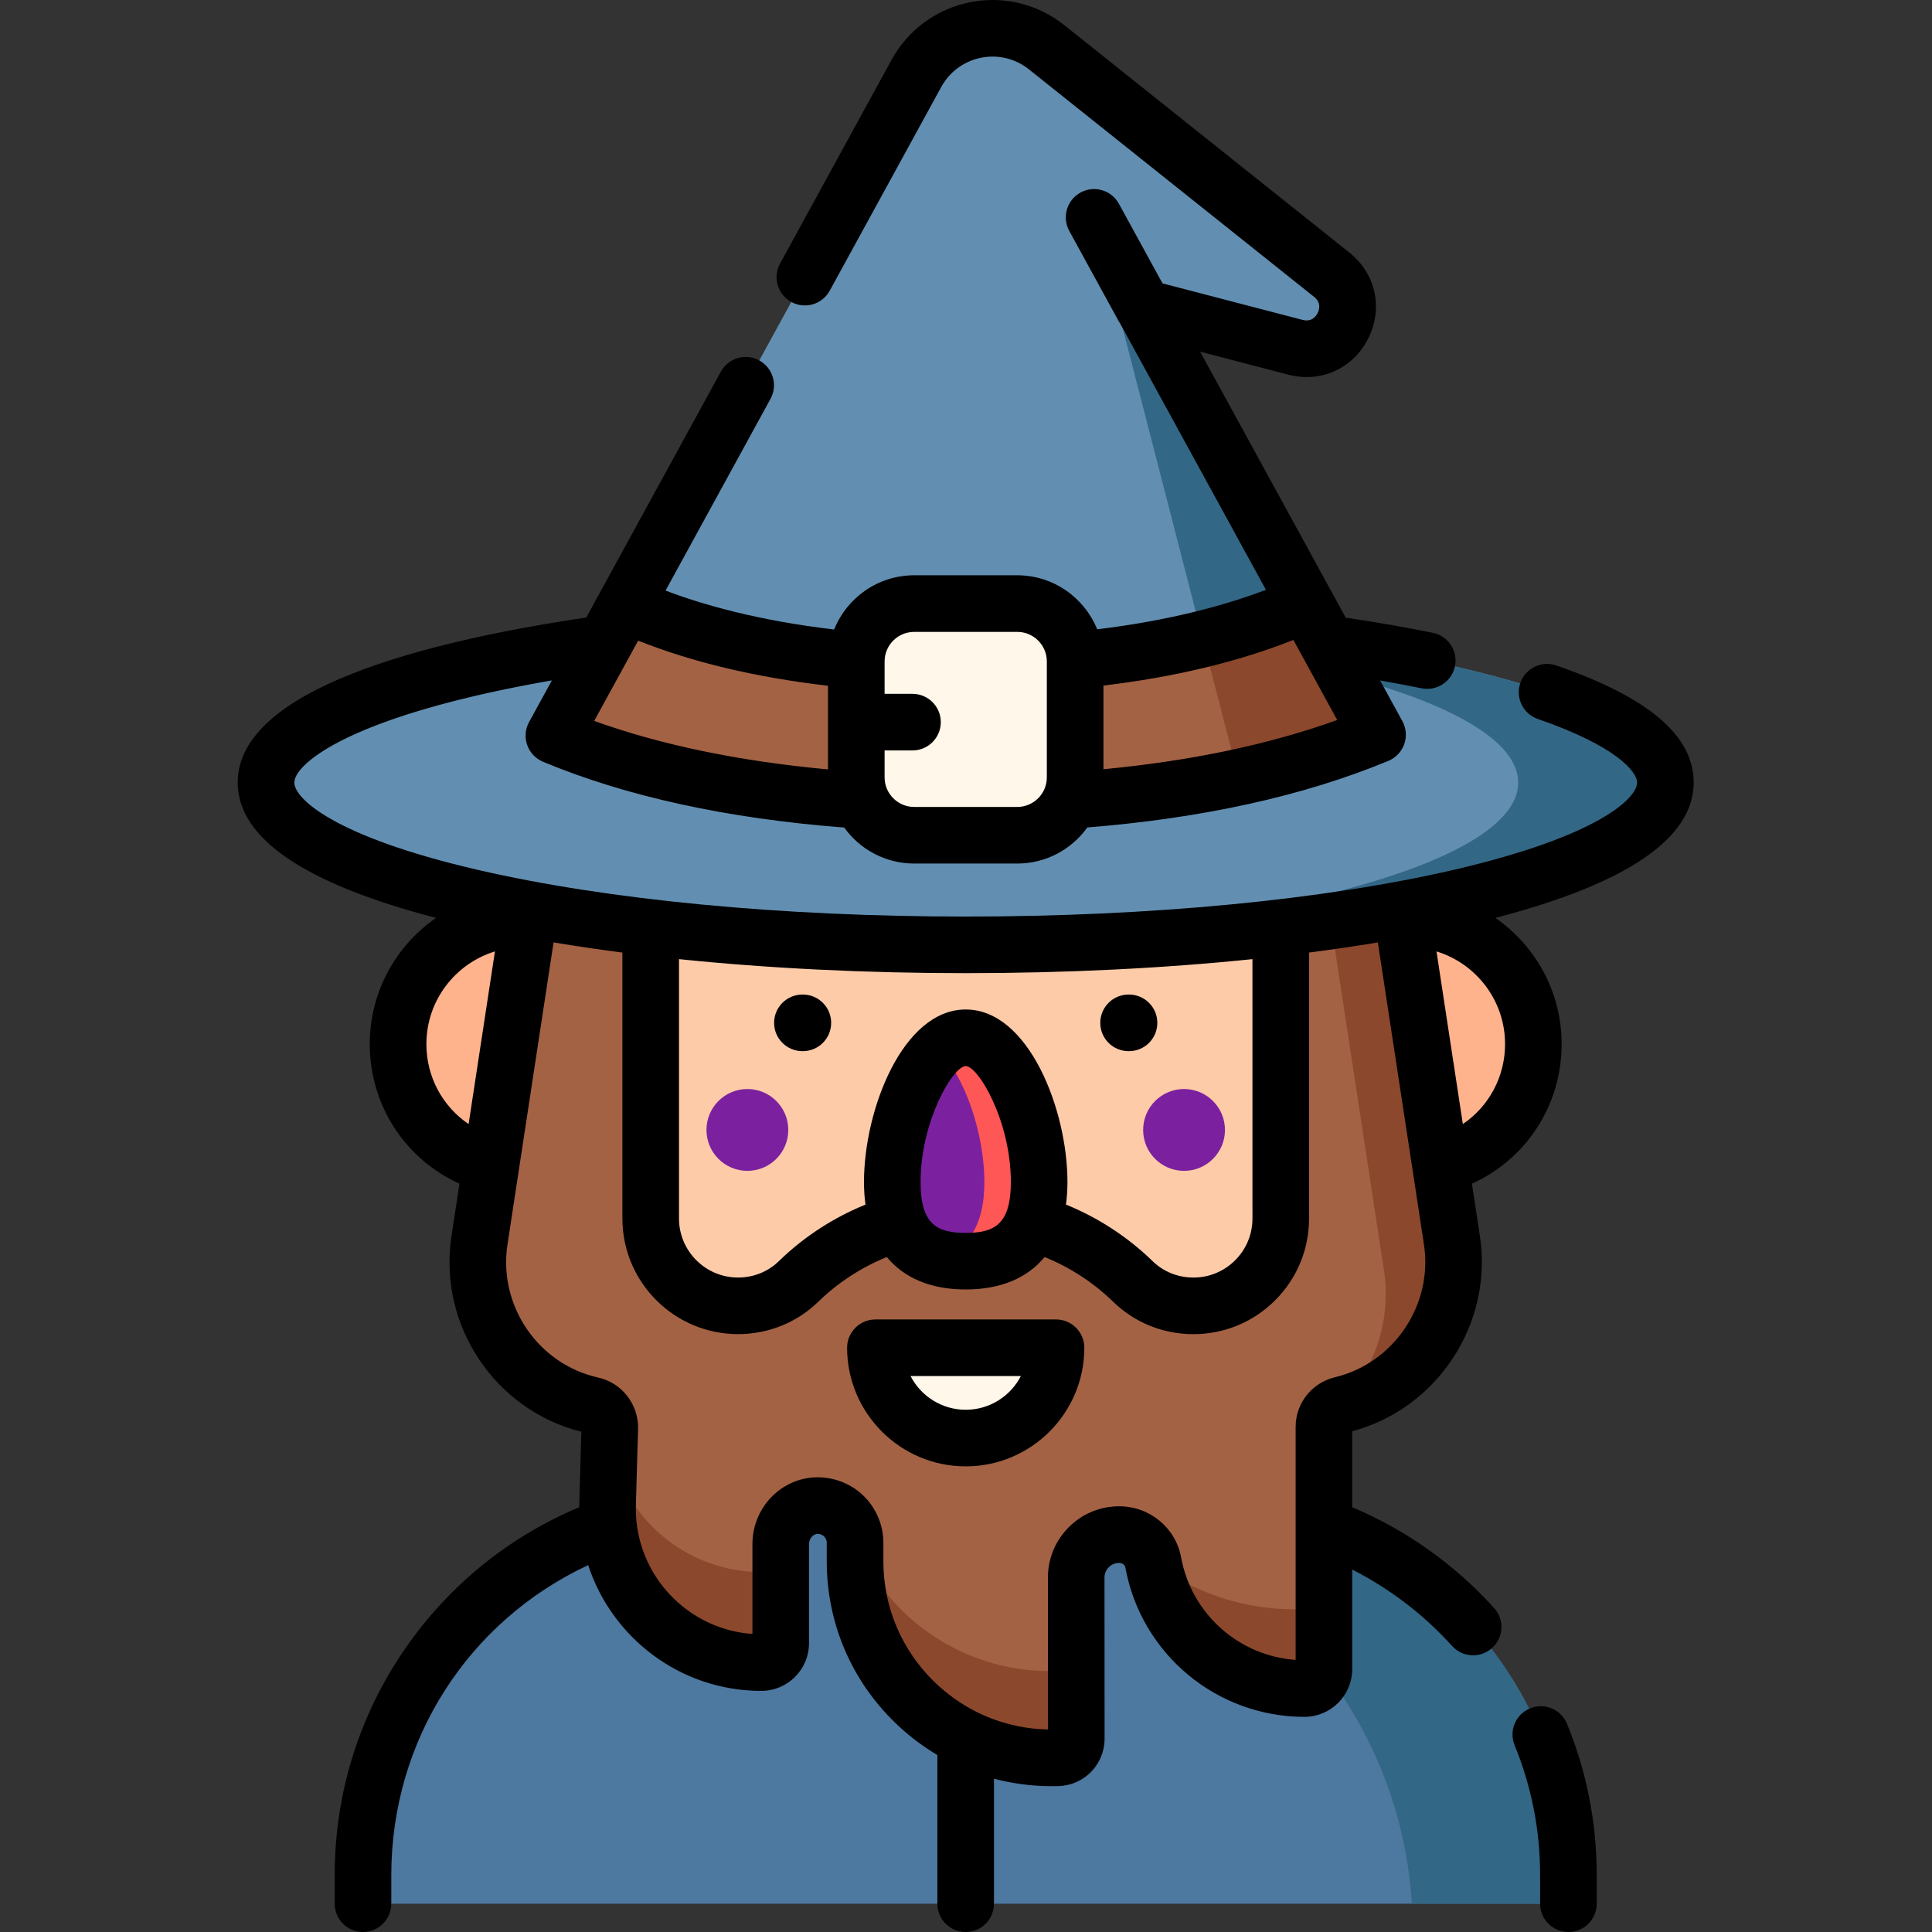 <!-- icon666.com - MILLIONS vector ICONS FREE --><svg viewBox="-63 0 512 512.001" xmlns="http://www.w3.org/2000/svg"><rect x="-63" y="0" width="512" height="512.001" fill="#333333" stroke="none"/><path d="m352.648 504.5v-7.582c0-54.242-43.973-98.215-98.219-98.215h-123.012c-54.242 0-98.215 43.973-98.215 98.215v7.582zm0 0" fill="#4d78a0"></path><path d="m352.645 496.922v7.578h-41.48c-3.59-58.031-51.027-104.191-109.578-105.75l-.051-.051h52.902c54.238 0 98.207 43.973 98.207 98.223zm0 0" fill="#336786"></path><path d="m343.355 276.684c0 18.316-14.848 33.164-33.164 33.164-18.312 0-33.16-14.848-33.16-33.164 0-18.312 14.848-33.16 33.16-33.16 18.316 0 33.164 14.848 33.164 33.16zm0 0" fill="#ffb38d"></path><path d="m108.82 276.684c0 18.316-14.848 33.164-33.16 33.164-18.316 0-33.164-14.848-33.164-33.164 0-18.312 14.848-33.16 33.164-33.16 18.312 0 33.16 14.848 33.16 33.16zm0 0" fill="#ffb38d"></path><path d="m192.926 379.043c-56.363 0-102.059-45.695-102.059-102.059v-75.184h204.117v75.184c0 56.363-45.695 102.059-102.059 102.059zm0 0" fill="#fecba9"></path><path d="m321.777 328.684-15.348-100.586h-30.02v94.824c0 12.785-10.363 23.148-23.148 23.148-5.984 0-11.758-2.297-16.043-6.473-11.438-11.145-27.059-18.016-44.297-18.016-17.23 0-32.848 6.871-44.289 18.012-4.285 4.176-10.059 6.469-16.043 6.469h-.008c-12.785 0-23.145-10.363-23.145-23.148l-.004-94.812h-30.016l-15.352 100.582c-3.133 20.594 10.449 39.395 29.855 43.719 2.824.629 4.758 3.246 4.672 6.137-.363 12.305-.602 20.562-.602 21.262 0 22.535 18.277 40.801 40.77 40.801 2.84 0 5.137-2.297 5.137-5.125v-26.285c0-5.246 3.961-9.828 9.195-10.168 5.738-.371 10.508 4.172 10.508 9.832v4.875c0 29.32 24.215 52.992 53.73 52.102 2.75-.09 4.906-2.379 4.906-5.125 0-9.195-.008-29.68-.031-42.617-.008-6.297 5.098-11.402 11.395-11.402 4.375 0 8.234 3.078 9.023 7.383 3.465 18.988 20.082 33.387 40.059 33.414 2.848 0 5.168-2.297 5.168-5.145v-64.215c0-2.812 1.969-5.195 4.703-5.855 19.07-4.598 32.332-23.211 29.223-43.586zm0 0" fill="#a46244"></path><g fill="#8c482c"><path d="m143.906 411.469v24c0 2.832-2.301 5.133-5.141 5.133-22.488 0-40.77-18.27-40.77-40.801 0-.629.191-7.359.488-17.652 3.062 19.523 19.953 34.453 40.281 34.453 2.84 0 5.141-2.301 5.141-5.133zm0 0" fill="#8c482c"></path><path d="m222.246 460.699c0 2.75-2.16 5.039-4.91 5.133-29.52.887-53.73-22.781-53.73-52.102v-4.879c0-.172 0-.34-.012-.512 8.602 20.762 29.352 35.211 53.383 34.492 2.891-.102 5.168-2.453 5.258-5.32.012 9.07.012 17.957.012 23.188zm0 0" fill="#8c482c"></path><path d="m287.855 418.609v23.73c0 2.852-2.32 5.141-5.168 5.141-19.973-.031-36.594-14.43-40.062-33.41 0-.02-.008-.039-.008-.059 10.41 7.809 23.34 12.449 37.328 12.469 4.359 0 7.91-3.512 7.91-7.871zm0 0" fill="#8c482c"></path></g><path d="m97.996 375.711c.418.859.629 1.828.598 2.828-.039 1.25-.066 2.449-.109 3.609-.32-2.066-.488-4.188-.488-6.348zm0 0" fill="#a46244"></path><path d="m222.234 417.359c.012 7.68.012 14.852.012 19.34 0 .121 0 .23-.012.34 0-6.707-.008-13.5-.02-18.949 0-.238.012-.488.02-.73zm0 0" fill="#a46244"></path><path d="m291.887 372.531c9.07-9.02 13.969-22.121 11.859-35.973l-16.551-108.457h19.23l15.352 100.668c3.148 20.621-10.461 39.441-29.891 43.762zm0 0" fill="#8c482c"></path><path d="m378.352 207.387c0-23.758-83.02-43.012-185.426-43.012s-185.426 19.254-185.426 43.012c0 23.754 83.02 43.012 185.426 43.012s185.426-19.258 185.426-43.012zm0 0" fill="#628fb1"></path><path d="m378.344 207.391c0 23.75-83.008 43.008-185.418 43.008-6.59 0-13.09-.078-19.5-.238 93.238-2.262 165.918-20.551 165.918-42.77 0-22.23-72.68-40.52-165.918-42.781 6.41-.16 12.91-.238 19.5-.238 102.41 0 185.418 19.258 185.418 43.02zm0 0" fill="#336786"></path><path d="m179.863 19.449-96.078 175.504c21.164 8.832 56.051 18.074 109.258 18.074 52.441 0 87.566-9.422 109.02-18.312l-61.949-113.16 40.18 10.477c11.488 2.996 18.906-11.824 9.629-19.227l-75.566-60.285c-11.152-8.898-27.637-5.586-34.492 6.93zm0 0" fill="#628fb1"></path><path d="m302.066 194.711c-9.5 3.938-21.691 7.98-36.859 11.27l-38.25-148.371zm0 0" fill="#336786"></path><path d="m302.062 194.715c-21.453 8.891-56.578 18.312-109.016 18.312-53.211 0-88.094-9.242-109.258-18.074l19.023-34.742c16.117 7.441 44.629 16.047 90.223 16.047 44.887 0 73.664-8.754 90.043-16.219zm0 0" fill="#a46244"></path><path d="m302.066 194.711c-9.5 3.938-21.691 7.98-36.859 11.27l-9.453-36.641c11.461-2.84 20.473-6.18 27.32-9.301zm0 0" fill="#8c482c"></path><path d="m206.582 221.348h-27.312c-8.473 0-15.344-6.867-15.344-15.34v-30.711c0-8.473 6.871-15.34 15.344-15.34h27.312c8.473 0 15.34 6.867 15.34 15.34v30.711c0 8.473-6.867 15.34-15.34 15.34zm0 0" fill="#fff7e9"></path><path d="m212.387 313.234c0 16.352-8.715 20.996-19.461 20.996-10.75 0-19.465-4.645-19.465-20.996 0-16.348 8.715-38.207 19.465-38.207 10.746 0 19.461 21.859 19.461 38.207zm0 0" fill="#ff7c7c" style="fill: rgb(123, 33, 159);"></path><path d="m212.391 313.234c0 16.348-8.719 20.996-19.469 20.996-2.559 0-5.004-.262-7.25-.895 7.152-1.988 12.199-7.656 12.199-20.102 0-12.441-5.047-28.086-12.199-34.84 2.246-2.117 4.691-3.363 7.25-3.363 10.75 0 19.469 21.859 19.469 38.203zm0 0" fill="#ff5656"></path><path d="m261.629 299.445c0 5.988-4.855 10.844-10.844 10.844-5.988 0-10.84-4.855-10.84-10.844 0-5.988 4.852-10.844 10.84-10.844 5.988 0 10.844 4.855 10.844 10.844zm0 0" fill="#ff7c7c" style="fill: rgb(123, 33, 159);"></path><path d="m135.066 310.289c-5.988 0-10.844-4.855-10.844-10.844 0-5.988 4.855-10.844 10.844-10.844 5.984 0 10.84 4.855 10.84 10.844 0 5.988-4.855 10.844-10.84 10.844" fill="#ff7c7c" style="fill: rgb(123, 33, 159);"></path><path d="m216.859 357.168c0 13.219-10.715 23.934-23.934 23.934s-23.934-10.715-23.934-23.934zm0 0" fill="#fff7e9"></path><path d="m342.484 452.73c-3.832 1.57-5.664 5.953-4.094 9.785 4.484 10.926 6.758 22.504 6.758 34.402v7.582c0 4.141 3.355 7.5 7.5 7.5 4.141 0 7.5-3.359 7.5-7.5v-7.582c0-13.863-2.652-27.352-7.879-40.098-1.574-3.832-5.953-5.66-9.785-4.09zm0 0" fill="#000000"></path><path d="m349.441 176.355c-3.914-1.352-8.184.727-9.539 4.641-1.352 3.914.723 8.184 4.641 9.539 20.766 7.176 26.309 13.969 26.309 16.852 0 4.102-10.141 14.207-48.508 23.109-34.48 7.996-80.441 12.402-129.418 12.402-48.977 0-94.938-4.406-129.422-12.402-38.367-8.902-48.504-19.008-48.504-23.109 0-2.918 5.07-8.402 19.355-14.246 12.176-4.98 28.918-9.359 48.895-12.824l-6.039 11.035c-1.023 1.863-1.203 4.078-.5 6.082.703 2.008 2.227 3.621 4.188 4.441 22.035 9.195 48.887 15.051 79.824 17.438 4.148 5.77 10.914 9.535 18.547 9.535h27.312c7.648 0 14.426-3.781 18.574-9.566 30.543-2.43 57.383-8.355 79.781-17.641 1.965-.816 3.492-2.43 4.203-4.438.707-2.012.527-4.227-.496-6.094l-5.898-10.77c3.781.66 7.453 1.348 10.988 2.066.504.105 1.008.152 1.504.152 3.492 0 6.617-2.449 7.344-6.004.824-4.059-1.793-8.02-5.852-8.848-7.234-1.473-15.008-2.82-23.102-4.02l-38.59-70.492 23.363 6.094c8.668 2.262 17.188-1.605 21.199-9.617 4.012-8.008 2.004-17.145-5-22.734l-75.566-60.281c-7.051-5.625-16.168-7.832-25.016-6.055-8.844 1.777-16.402 7.332-20.734 15.246l-29.559 54c-1.992 3.633-.656 8.191 2.977 10.18 3.629 1.988 8.191.656 10.18-2.977l29.562-54c2.199-4.02 6.039-6.84 10.531-7.746 4.492-.902 9.121.219 12.703 3.078l75.562 60.281c1.926 1.535 1.418 3.352.945 4.293-.473.945-1.617 2.438-4 1.816l-37.105-9.672-11.551-21.098c-1.988-3.633-6.543-4.965-10.18-2.977-3.633 1.988-4.965 6.547-2.977 10.18l13.113 23.949c.098.184.219.348.332.52l38.672 70.641c-10.168 3.859-24.926 8.07-44.723 10.457-3.387-8.383-11.605-14.316-21.188-14.316h-27.312c-9.602 0-17.832 5.957-21.207 14.367-19.996-2.348-34.664-6.508-44.68-10.316l27.816-50.812c1.992-3.633.656-8.191-2.977-10.18-3.633-1.988-8.191-.656-10.18 2.977l-35.676 65.168c-42.488 6.27-92.367 18.918-92.367 43.727 0 14.746 17.676 26.797 52.555 35.863-10.598 7.348-17.559 19.59-17.559 33.438 0 16.207 9.363 30.477 23.777 37.004l-2.117 13.863c-3.586 23.57 11.465 46.102 34.41 51.875-.418 14.234-.543 18.711-.566 20-18.504 7.766-34.328 20.543-45.875 37.117-12.379 17.766-18.922 38.641-18.922 60.371v7.582c0 4.145 3.359 7.5 7.5 7.5s7.5-3.355 7.5-7.5v-7.582c0-35.645 20.285-67.242 52.176-82.145 6.316 19.324 24.492 33.328 45.883 33.328 6.969 0 12.637-5.664 12.637-12.629v-26.281c0-1.379 1-2.605 2.184-2.684.848-.059 1.438.309 1.777.629.277.262.746.832.746 1.719v4.875c0 16.266 6.43 31.465 18.105 42.797 3.438 3.332 7.203 6.199 11.211 8.578v39.395c0 4.141 3.359 7.5 7.5 7.5 4.145 0 7.5-3.359 7.5-7.5v-33.129c4.934 1.301 10.059 1.984 15.297 1.984.617 0 1.238-.008 1.859-.027 6.82-.227 12.16-5.77 12.16-12.625 0-9.195-.008-29.684-.027-42.629-.004-1.035.398-2.012 1.133-2.746.738-.738 1.715-1.145 2.758-1.145.797 0 1.52.543 1.645 1.234 4.18 22.891 24.129 39.531 47.438 39.566 6.984 0 12.668-5.672 12.668-12.645v-26.391c9.938 5.047 18.977 11.938 26.469 20.246 1.48 1.645 3.523 2.48 5.574 2.48 1.789 0 3.586-.637 5.02-1.93 3.078-2.773 3.32-7.52.547-10.594-10.395-11.531-23.359-20.73-37.609-26.727v-20.129c22.57-6.004 37.383-28.52 33.84-51.742l-2.117-13.863c14.414-6.527 23.781-20.801 23.781-37.004 0-13.848-6.961-26.09-17.562-33.438 34.879-9.066 52.555-21.117 52.555-35.863.004-12.414-11.906-22.562-36.406-31.031zm-58.066 14.453c-17.93 6.461-38.707 10.832-61.953 13.047v-22.172c18.902-2.258 35.785-6.312 50.336-12.094zm-112.105-23.352h27.312c4.324 0 7.84 3.516 7.84 7.84v30.711c0 4.324-3.516 7.84-7.84 7.84h-27.312c-4.324 0-7.844-3.516-7.844-7.84v-7.133h7.391c4.145 0 7.5-3.359 7.5-7.5 0-4.145-3.355-7.5-7.5-7.5h-7.391v-8.578c0-4.324 3.52-7.84 7.844-7.84zm-22.844 14.277v22.168c-23.488-2.172-44.27-6.477-61.957-12.848l11.652-21.277c14.344 5.727 31.215 9.738 50.305 11.957zm112.484 72.449.004 68.738c0 4.18-1.629 8.109-4.586 11.062-2.953 2.957-6.883 4.582-11.062 4.582h-.004c-4.094 0-7.934-1.539-10.805-4.34-6.602-6.43-14.465-11.551-22.969-14.996.262-1.891.398-3.887.398-5.996 0-19.086-10.258-45.707-26.961-45.707-16.707 0-26.961 26.621-26.961 45.707 0 2.109.137 4.105.398 6-8.5 3.445-16.363 8.559-22.957 14.984-2.875 2.801-6.715 4.344-10.82 4.344-8.625 0-15.645-7.023-15.645-15.648v-68.73c23.641 2.434 49.402 3.715 75.988 3.715 26.578 0 52.34-1.281 75.98-3.715zm-87.949 59.051c0-16.105 8.613-30.707 11.961-30.707 3.352 0 11.965 14.602 11.965 30.707 0 11.285-4.387 13.496-11.965 13.496-7.574 0-11.961-2.211-11.961-13.496zm-130.965-36.551c0-11.543 7.664-21.328 18.168-24.543l-6.98 45.75c-6.895-4.672-11.188-12.492-11.188-21.207zm240.801 88.293c-6.148 1.484-10.441 6.891-10.441 13.148v61.773c-15.043-1.07-27.609-12.176-30.352-27.18-1.438-7.844-8.332-13.535-16.398-13.535-5.055 0-9.805 1.969-13.371 5.547-3.57 3.57-5.531 8.32-5.523 13.367.02 11.922.031 30.25.031 40.246-11.309-.242-21.914-4.66-30.082-12.582-8.742-8.484-13.555-19.859-13.555-32.031v-4.879c0-4.777-2-9.391-5.484-12.66-3.488-3.266-8.23-4.961-13.008-4.652-9.09.586-16.211 8.34-16.211 17.652v23.824c-17.246-1.219-30.906-15.652-30.906-33.195.008-1.066.422-15.078.598-21.062.191-6.523-4.242-12.277-10.539-13.68-15.965-3.559-26.535-19.051-24.07-35.266l12.215-80.059c5.879.98 11.965 1.879 18.238 2.688v70.473c0 16.895 13.75 30.645 30.652 30.645 8.031 0 15.586-3.051 21.277-8.594 5.219-5.082 11.438-9.117 18.152-11.832 4.598 5.59 11.691 8.594 20.902 8.594s16.309-3.004 20.906-8.594c6.719 2.719 12.938 6.75 18.156 11.836 5.691 5.543 13.25 8.598 21.277 8.598 8.188 0 15.883-3.188 21.672-8.977 5.789-5.789 8.977-13.484 8.977-21.672v-70.477c6.27-.809 12.359-1.707 18.234-2.688l12.219 80.059c2.434 15.945-7.918 31.391-23.566 35.164zm33.871-67.086-6.98-45.75c10.504 3.215 18.168 13 18.168 24.543 0 8.715-4.297 16.535-11.188 21.207zm0 0" fill="#000000"></path><path d="m149.617 278.566h.121.031c4.129 0 7.48-3.336 7.5-7.469.016-4.141-3.328-7.512-7.473-7.531h-.121c-.008 0-.02 0-.027 0-4.129 0-7.484 3.34-7.5 7.473-.02 4.141 3.328 7.512 7.469 7.527zm0 0" fill="#000000"></path><path d="m236.051 278.566h.121.031c4.129 0 7.484-3.336 7.5-7.469.02-4.141-3.328-7.512-7.469-7.531h-.121c-.008 0-.02 0-.031 0-4.129 0-7.48 3.34-7.5 7.473-.016 4.141 3.328 7.512 7.469 7.527zm0 0" fill="#000000"></path><path d="m216.859 349.668h-47.867c-4.141 0-7.5 3.359-7.5 7.5 0 17.332 14.102 31.434 31.434 31.434s31.434-14.102 31.434-31.434c0-4.141-3.359-7.5-7.5-7.5zm-23.934 23.934c-6.359 0-11.891-3.633-14.621-8.934h29.238c-2.73 5.301-8.258 8.934-14.617 8.934zm0 0" fill="#000000"></path></svg>
